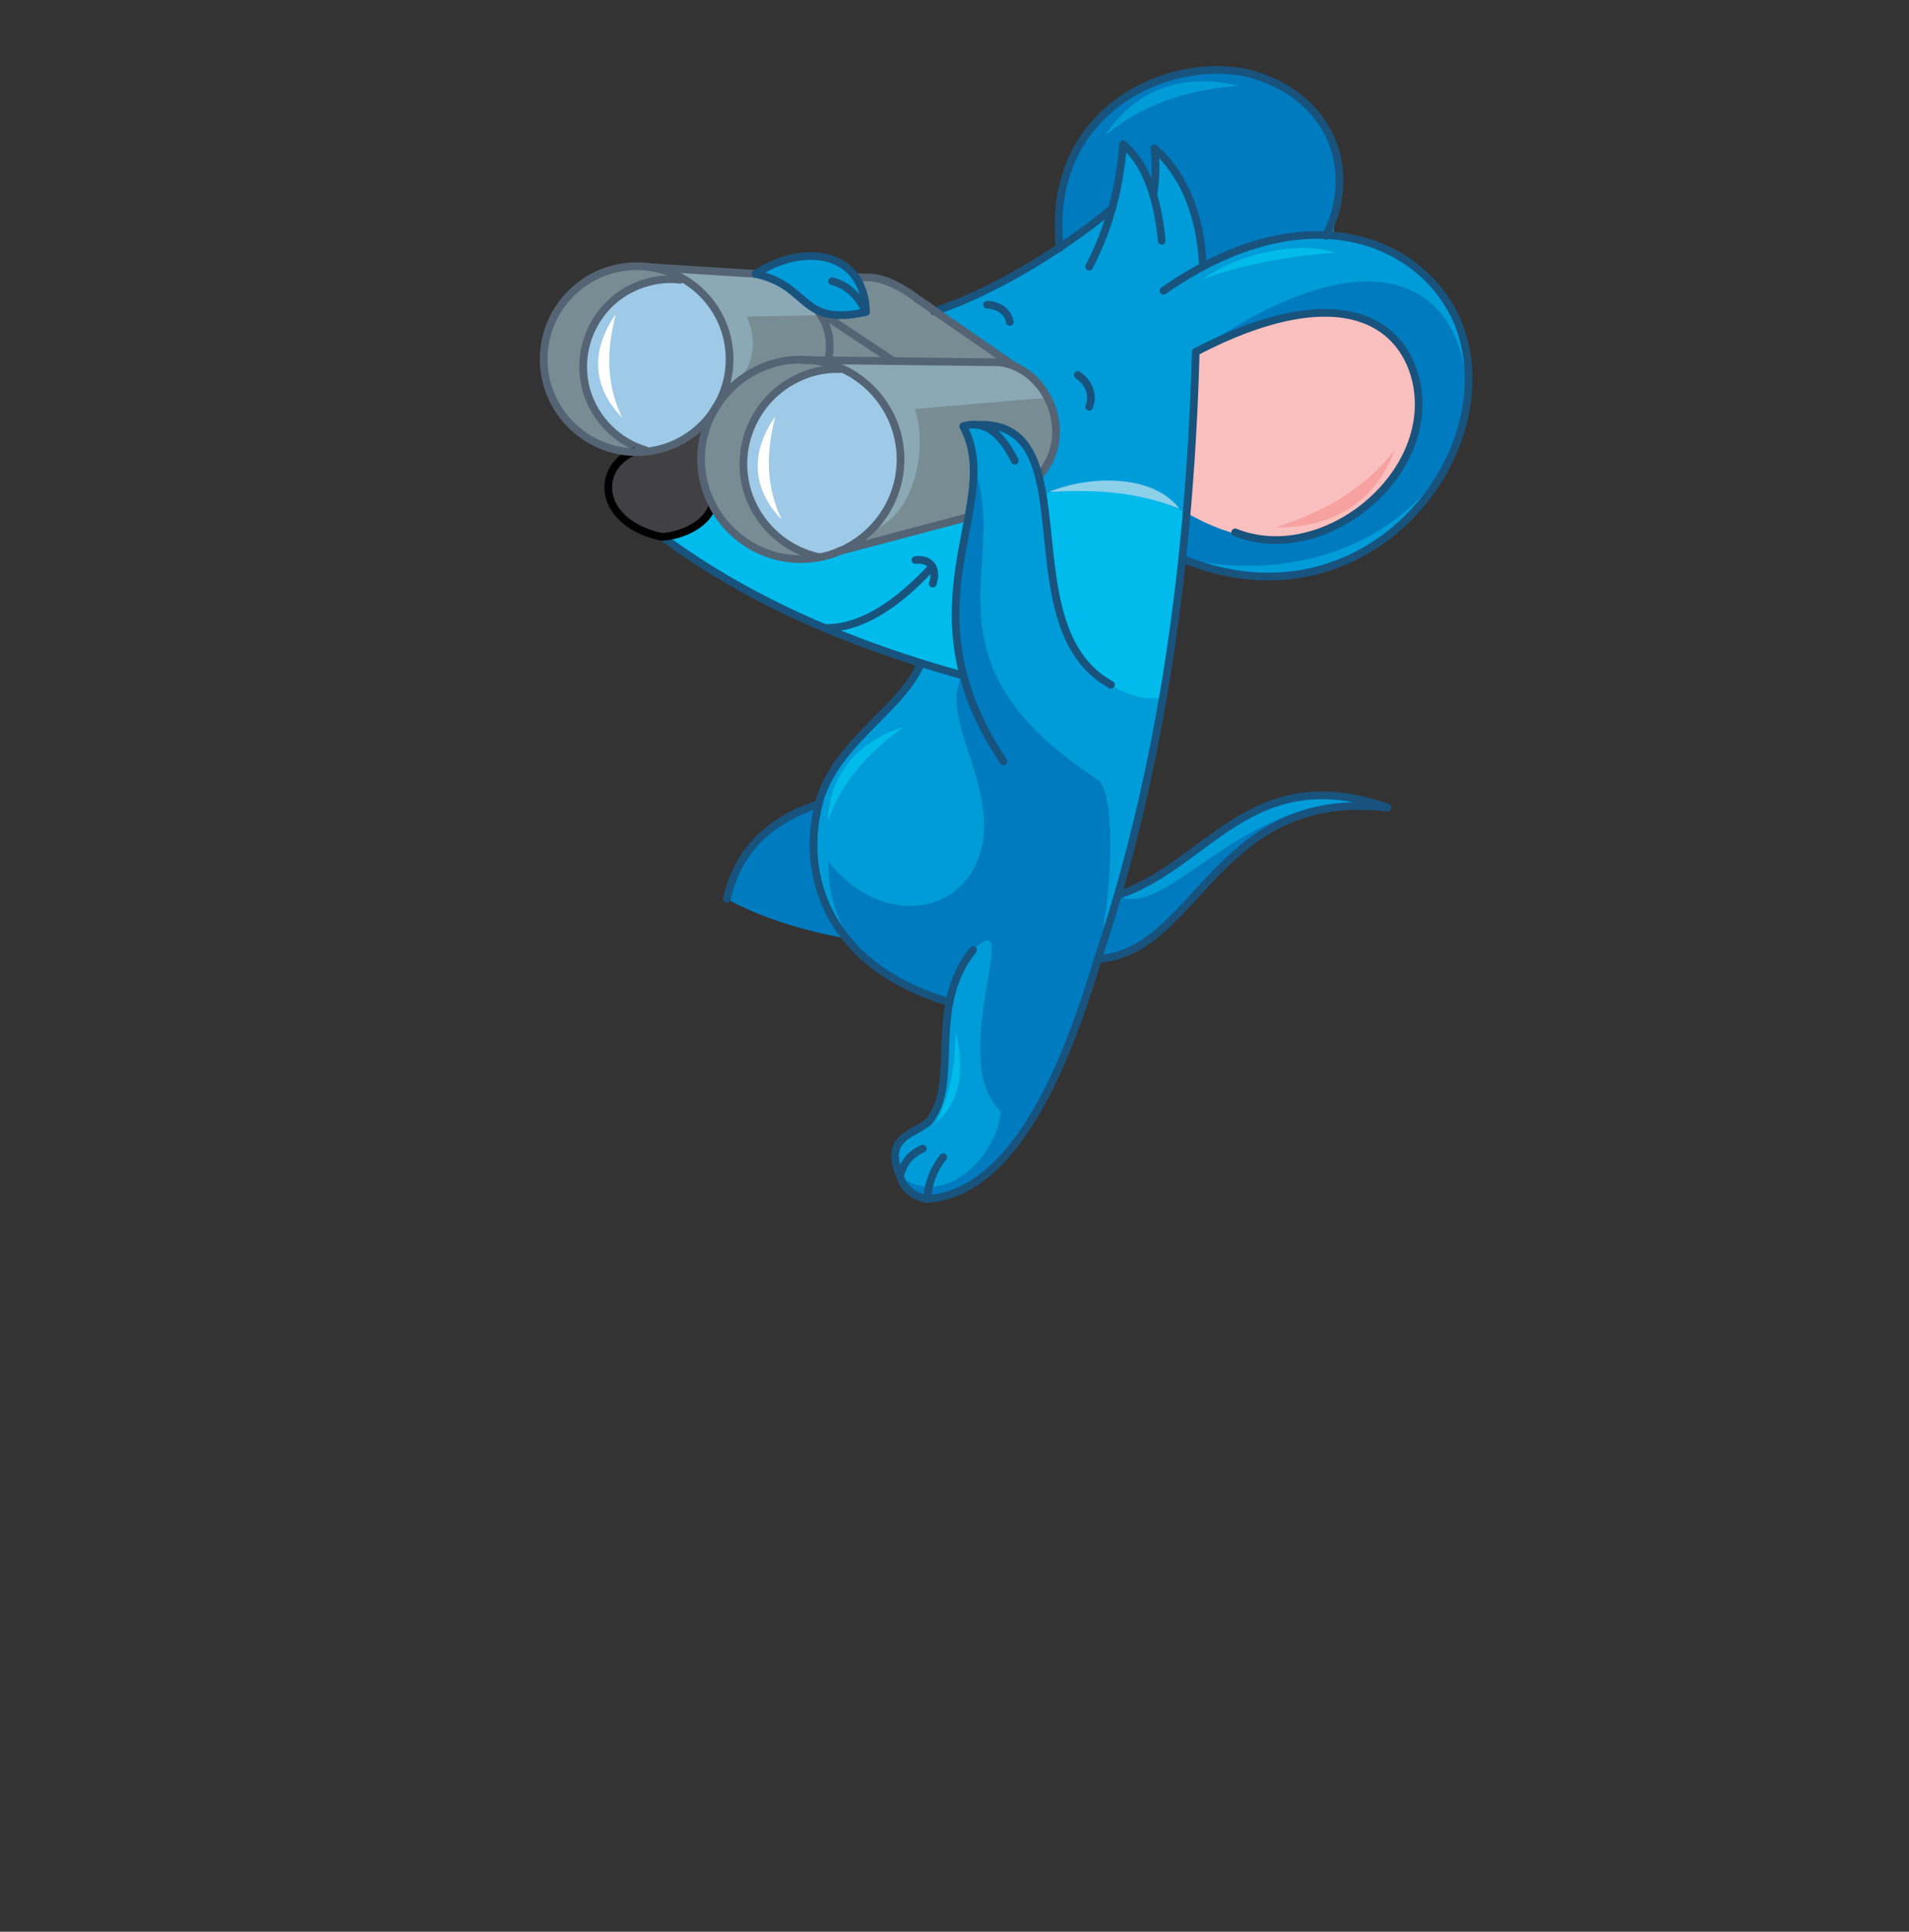 <?xml version="1.0" encoding="utf-8"?>
<!-- Generator: Adobe Illustrator 21.1.0, SVG Export Plug-In . SVG Version: 6.00 Build 0)  -->
<svg version="1.1" id="Layer_1" xmlns="http://www.w3.org/2000/svg" xmlns:xlink="http://www.w3.org/1999/xlink" x="0px" y="0px"
	 viewBox="0 0 421 426" style="enable-background:new 0 0 421 426;" xml:space="preserve">
<rect x="0" y="0" width="421" height="426" fill="#333333" stroke="none"/>
<style type="text/css">
	.st0{fill-rule:evenodd;clip-rule:evenodd;fill:#009CD9;}
	.st1{fill-rule:evenodd;clip-rule:evenodd;fill:#007BBF;}
	.st2{fill-rule:evenodd;clip-rule:evenodd;fill:#414042;}
	.st3{fill-rule:evenodd;clip-rule:evenodd;fill:#00BBEB;}
	.st4{fill-rule:evenodd;clip-rule:evenodd;fill:#FABFBF;}
	.st5{fill-rule:evenodd;clip-rule:evenodd;fill:#788C94;}
	.st6{fill-rule:evenodd;clip-rule:evenodd;fill:#8AA9B4;}
	.st7{fill:none;stroke:#18537E;stroke-width:1.699;stroke-linecap:round;stroke-linejoin:round;stroke-miterlimit:22.926;}
	.st8{fill-rule:evenodd;clip-rule:evenodd;fill:#9ECAE7;}
	.st9{fill:none;stroke:#546474;stroke-width:1.699;stroke-linecap:round;stroke-linejoin:round;stroke-miterlimit:22.926;}
	.st10{fill-rule:evenodd;clip-rule:evenodd;fill:#FFFFFF;}
	.st11{fill-rule:evenodd;clip-rule:evenodd;fill:#8CD0EA;}
	.st12{fill-rule:evenodd;clip-rule:evenodd;fill:#F7A1A1;}
	.st13{fill:none;stroke:#000000;stroke-width:1.699;stroke-linecap:round;stroke-linejoin:round;stroke-miterlimit:22.926;}
</style>
<path class="st0" d="M233.7,54.7C230.3,26.4,256.3,10.4,278,17c15.8,5.5,18.8,18.6,15.9,35.1c23.9,0.5,34.9,25.3,27.4,45.4
	c-12.1,26.1-32.3,34.7-60.6,25.9c-4.8,36.2-11,65.5-18.6,88.3c-10,32.5-22.2,52-37.7,52.8c-2.7-0.7-4.6-2.4-5.9-5
	c-3.9-8.8,4.6-9.4,7.1-13.2c3.9-7.9,2.6-16.9,3.8-25.4c-21.3-7.1-34.9-23.1-28.9-43.5c3.7-13,16.5-21.7,22.6-31.2
	c-20.6-5.7-39.6-15-57.1-27.9l58.4-49.1C215,66.1,224.7,61,233.7,54.7z"/>
<path class="st1" d="M242.1,211.5c-10,32.5-22.2,52.1-37.7,52.9c-2.7-0.7-4.6-2.4-5.9-5c9.9,7.6,21.6-4.9,22.2-14.3
	c-12.2-11.4,5.4-46.7-6.1-35.6l-3.6,6l-1.6,5.3c-16.9-4.8-26.9-14.4-26.7-30.8c10.5,13.5,27.4,12.6,32.8,0
	c6.3-15.3-9.2-31.6-3.1-41.2c-3.2-9.1-1.1-24.2,2.5-45.2c8,20.7-13.3,42,27.4,68.5C245.6,175,245.9,193.2,242.1,211.5z"/>
<path class="st2" d="M146,118.4c-11.3-3-18.1-13.1-4.3-21.9C164.6,84.7,166.9,115.8,146,118.4z"/>
<path class="st1" d="M323.6,87.4c-0.5,20.3-26,43.7-62.8,35.8l2.9-45.6C304.7,49.3,323,64,323.6,87.4z"/>
<path class="st3" d="M157.4,112.1c15.4-3.2,49.3-6.3,56.1,1.9c-4.3,15.2-2.3,23.7-1.1,34.9c-32.5-9.5-37.6-11.3-66.4-30.6
	C150.5,118.3,154.3,116.2,157.4,112.1z"/>
<path class="st3" d="M261.7,113.2c-6.6-3.5-17.1-6.3-31.9-4.4c2,16.7,1.7,35.4,15.1,42.3c4.6,2.6,8.4,3.4,11.5,2.6
	C259.2,143.1,260.7,123.2,261.7,113.2z"/>
<path class="st4" d="M263.6,77.6c8.4-3.9,35.2-17.9,47,1.5c9.5,21.1-15.6,53.3-48.9,34L263.6,77.6z"/>
<path class="st5" d="M143,58.9l25.1,1.9c7.7,2.7,10.9,11.2,23,8.1l-2.4-7.8c9.2-1.4,18.4,6.9,33.4,19.2c9.5,2.5,15,14.5,7,24.6
	c-2-9-7.6-12.6-16.6-10.9c3.2,3.7,3,11.1,1.1,20l-33,8.9c-17.5,3.2-31.1-13.7-24-30.8c-4.7,6-10.8,7.6-17.5,7.2
	C110.9,95.6,115.3,57.6,143,58.9z"/>
<path class="st6" d="M159.3,87.7c5.7-4.8,8.6-10.4,5.4-17.9l17.7-0.3l8.6-0.7c-0.3-2.9-1-5.2-2.3-7.8l-43.4-2l7.9,4.5L159.3,87.7z"
	/>
<path class="st6" d="M192.1,117c9.8-3.1,12.6-18.8,9.6-26.8l29.2-2.5c-2.2-5.4-4.8-6.7-11.5-7.8l-39-0.3l7.9,4.5L192.1,117z"/>
<path class="st1" d="M160.2,198.2c7.5,4.1,16.4,6.9,26.1,8.7c-6.3-9.4-8.8-19.2-5.8-29.6C169.3,180.9,162.5,187.9,160.2,198.2z"/>
<path class="st7" d="M180.6,177.3c-11.2,3.6-18,10.6-20.3,20.9"/>
<path class="st0" d="M246.5,197.4l-4.4,14.1c22.1-1.5,25.9-37.8,63.9-33.4C275.8,167.5,266.3,191,246.5,197.4z"/>
<path class="st1" d="M246.5,197.4l-4.4,14.1c22.1-1.5,25.9-37.8,63.9-33.4C276.7,171.2,257.3,203.9,246.5,197.4z"/>
<path class="st8" d="M153.3,63.6c11.5,8.6,11.6,33.1-10.9,35.7c-17.8-3.6-19.9-35.4,4-37.7C152.9,61,151,62.9,153.3,63.6z"/>
<path class="st8" d="M185.2,81.7c14.6,3,23.2,33.7-4.5,41.2c-6.8-1.4-12.7-6.1-15.3-13c-4.1-10.7,1.4-22.7,12.1-26.8
	C180,82.1,182.6,81.7,185.2,81.7z"/>
<path class="st1" d="M292.5,52c-10-0.1-19,2.5-27.2,6.8c-0.7-11.4-4.3-20.1-10.7-26.1l-0.3,10.4c-1.2-4.6-3.4-8.3-6.7-11.3
	l-2.3,13.9l-11.6,8.9c-3.4-33,29.2-43.4,44.4-37.7C293.8,23.1,299.4,38.3,292.5,52z"/>
<path class="st9" d="M142.4,99.3c-6.1-1.8-11.2-6.7-13.1-13.3c-2.8-10.3,3.2-20.9,13.4-23.7c2.4-0.7,4.9-0.9,7.3-0.6"/>
<path class="st9" d="M180.8,122.9c-6.8-1.4-12.8-6.2-15.5-13.2c-4.1-10.8,1.4-22.9,12.2-27c2.6-1,5.2-1.4,7.8-1.3"/>
<path class="st7" d="M233.7,54.7C230.3,21.7,261.9,11,278,17c16.1,5.6,21.4,21.3,14.4,35"/>
<path class="st9" d="M176.6,79.4l43.8,0.5c10.4,1.2,17.1,15.7,8.7,25.1"/>
<line class="st9" x1="184.9" y1="121.6" x2="213.6" y2="114"/>
<path class="st9" d="M188.6,61.1l3.2,0.1c3.7,0.1,8.3,2.9,10.6,4.8 M143,58.9l23.8,1.5"/>
<path class="st0" d="M191,68.8c-0.4-13.2-13.4-15.5-24.4-8.4C178.8,63,176.2,72.1,191,68.8z"/>
<path class="st7" d="M221.3,167.9c-23.2-34.6,0.5-56.7-8.9-73.9c4.4-1.4,8.2,1.1,11.4,7.6 M212.5,149c-24.2-6.7-46.8-16.1-66.4-30.6
	 M203.1,146.2c-4.2,10.6-20.3,18.1-22.9,32.7c-3.4,15.8,3.7,34.7,29.2,42.1 M198.5,259.4c0.9,2.9,3,4.4,5.9,5
	c0.4-3.4,1.4-6.5,3.6-9.2 M203.5,253.3c-2.9,1.3-4.4,3.4-5,6.1c-4.3-10,5.2-9.1,7.1-13.2c5.7-8.4-0.9-24.6,9-36.7 M242.1,211.5
	c22.1-1.5,25.9-37.8,63.9-33.4c-30.2-10.6-39.7,12.9-59.5,19.3 M204.4,264.4c14.2-0.9,26.9-16.3,37.7-52.9
	c12.7-37.8,20.2-81.9,21.6-133.9C294,61.8,309,70,312.3,84c4.7,20.8-20.5,41.2-39.9,33.4 M256.6,64.1c34.9-24.3,61.8-8.4,66.4,11.7
	c6.5,27.9-23.8,63.3-62.3,47.4 M254.3,43.1c0.6-3.3,0.7-6.7,0.3-10.4c6.5,5.8,10.2,14.7,10.7,26.1 M240.2,58.8
	c4.9-9.5,6.8-18.4,7.5-27c5.1,4.4,7.6,11.9,8.5,21.3 M206,68.7c12.8-4.2,28.1-13.5,38.9-22.4 M215.3,93.7
	c25.4-1.4,6.4,44.5,29.7,57.3"/>
<path class="st3" d="M182.5,181.2c3-8.5,8.6-15,16.8-20.9C189.1,163.5,183,170.7,182.5,181.2z"/>
<path class="st10" d="M137.2,92.1c-3.4-7.1-3.6-14.4-1.4-22.8C130.3,77.1,130.5,85.2,137.2,92.1z"/>
<path class="st10" d="M172.4,114.6c-3.4-7.1-3.6-14.4-1.4-22.8C165.5,99.6,165.7,107.7,172.4,114.6z"/>
<path class="st3" d="M265.2,61.6c9.2-3.5,20.1-5.2,29.2-5.9C287.3,53.2,273.8,55.4,265.2,61.6z"/>
<path class="st3" d="M210.7,227.6c0.1,6.8-1,13.3-4.3,20C212.9,242.2,212.3,233,210.7,227.6z"/>
<path class="st11" d="M231.3,108.5c10.2-0.6,19.4-0.1,28.8,3.7C254.4,104.6,240.5,104.7,231.3,108.5z"/>
<path class="st0" d="M243.7,29.9c8.1-6.8,17.6-10,29.4-11C260.9,16,250.4,19.6,243.7,29.9z"/>
<path class="st12" d="M307.6,99.2c-6.4,8.3-15,13.5-26.3,17.1C293.8,116.5,303.3,110.7,307.6,99.2z"/>
<path class="st9" d="M197,79.6l-16.7-11.1c2.6,3.3,3.1,7,2.4,10.9"/>
<line class="st9" x1="202.4" y1="66" x2="223.8" y2="80.8"/>
<path class="st7" d="M217.7,67.2c2.5,0.1,4.6,1.5,5,3.8 M237.7,82.7c2.5,1.7,3.5,4.5,2.5,7 M182,138.5c7.1,0.1,14.8-4.2,23-12.9
	 M201.9,123.5c3.4-0.4,4.9,2.1,3.8,5.2 M183.5,62c3.8,1,6,3.7,7.5,6.8c-0.4-13.2-13.4-15.5-24.4-8.4c12.2,2.6,9.6,11.7,24.4,8.4"/>
<path class="st13" d="M146,118.4c-13.8-2.9-15.1-14.8-6.3-18.8"/>
<path class="st13" d="M146,118.4c4.6-0.3,10-2.9,11.1-6.9"/>
<path class="st9" d="M176.6,123.3c12.1,0,22-9.9,22-22c0-12.1-9.9-22-22-22c-12.1,0-22,9.9-22,22
	C154.7,113.4,164.5,123.3,176.6,123.3z"/>
<path class="st9" d="M140.4,99.7c11.3,0,20.5-9.2,20.5-20.5s-9.2-20.5-20.5-20.5s-20.5,9.2-20.5,20.5S129.1,99.7,140.4,99.7z"/>
</svg>
